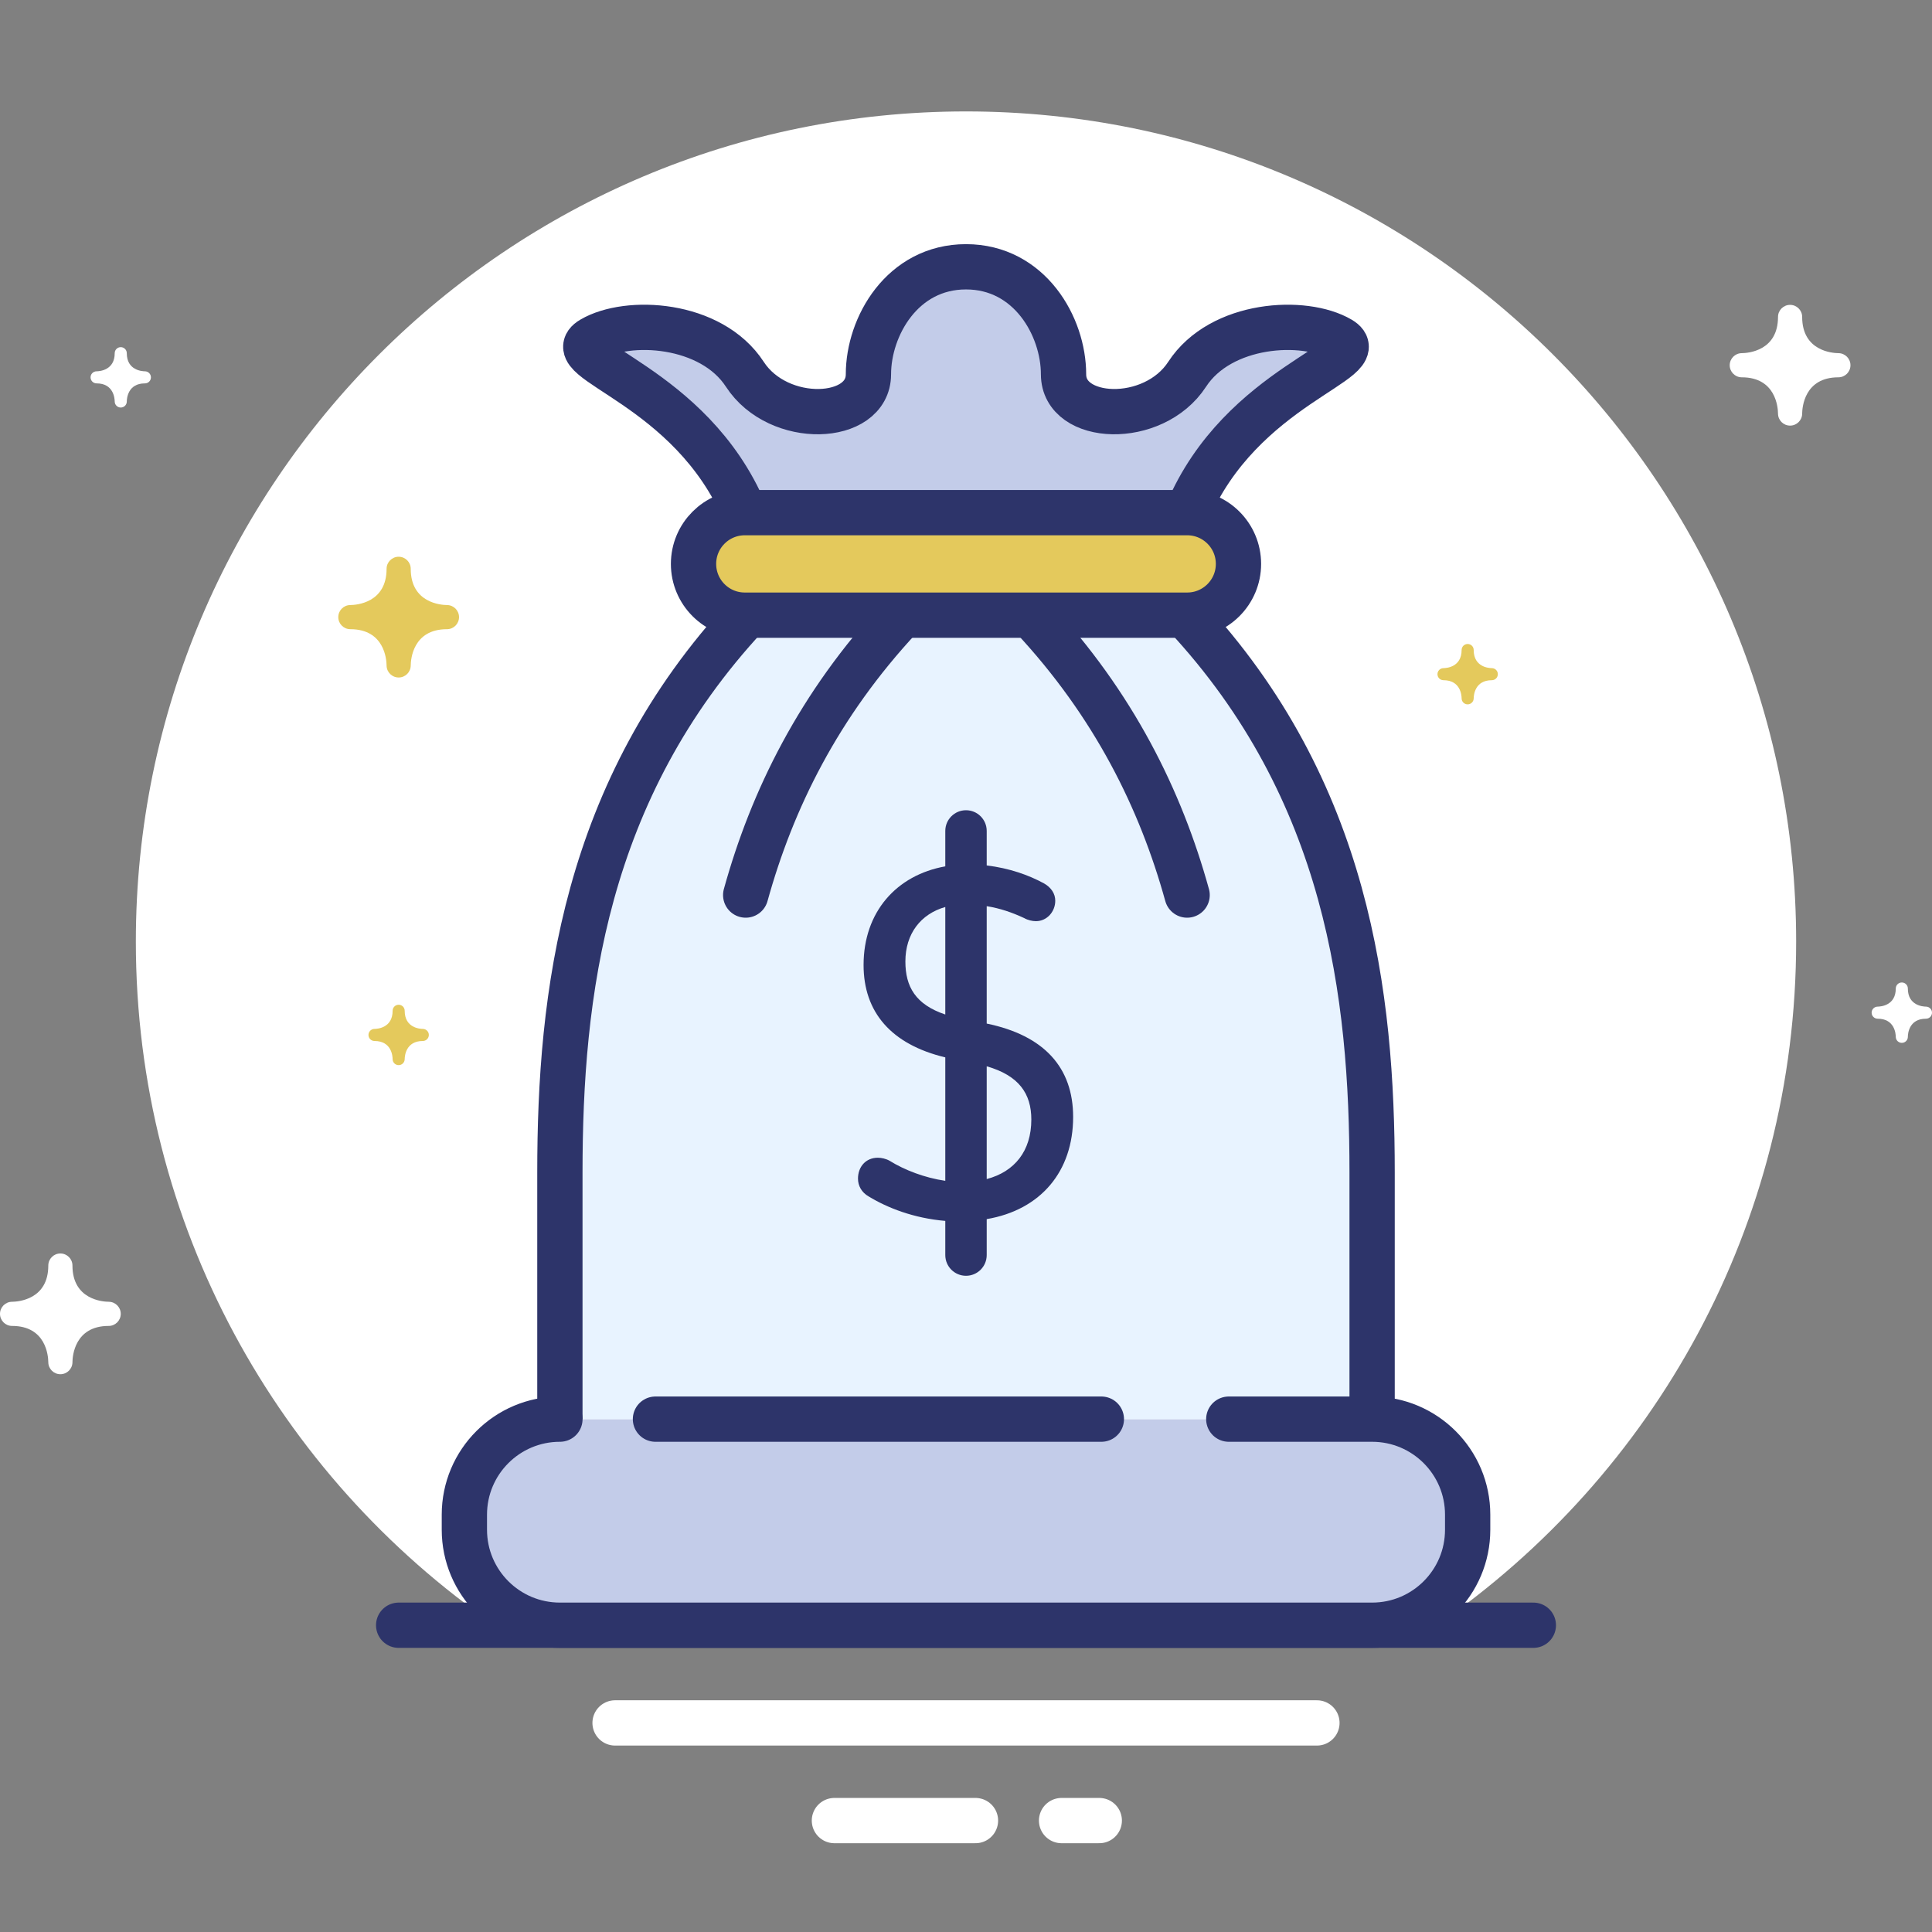 <?xml version="1.0" encoding="utf-8"?>
<!-- Generator: Adobe Illustrator 17.0.0, SVG Export Plug-In . SVG Version: 6.00 Build 0)  -->
<!DOCTYPE svg PUBLIC "-//W3C//DTD SVG 1.1//EN" "http://www.w3.org/Graphics/SVG/1.1/DTD/svg11.dtd">
<svg version="1.1" xmlns="http://www.w3.org/2000/svg" xmlns:xlink="http://www.w3.org/1999/xlink" x="0px" y="0px" width="64px"
	 height="64px" viewBox="0 0 64 64" enable-background="new 0 0 64 64" xml:space="preserve">
<rect x="0" y="0" width="64" height="64" fill="#808080" stroke="none"/>
<g id="Layer_4">
</g>
<g id="Layer_3">
</g>
<g id="Layer_2">
</g>
<g id="Layer_1">
</g>
<g id="Layer_5">
	<g>
		<g>
			<path fill="#FFFFFF" d="M59.5,31.191c0-15.188-12.312-27.5-27.5-27.5S4.5,16.003,4.5,31.191c0,9.396,4.715,17.687,11.905,22.647
				h31.191C54.785,48.878,59.5,40.587,59.5,31.191z"/>
		</g>
		
			<line fill="none" stroke="#2D346A" stroke-width="1.5" stroke-linecap="round" stroke-miterlimit="10" x1="13.206" y1="53.838" x2="50.794" y2="53.838"/>
		
			<line fill="none" stroke="#FFFFFF" stroke-width="1.5" stroke-linecap="round" stroke-linejoin="round" stroke-miterlimit="10" x1="20.375" y1="57.074" x2="43.625" y2="57.074"/>
		
			<line fill="none" stroke="#FFFFFF" stroke-width="1.5" stroke-linecap="round" stroke-linejoin="round" stroke-miterlimit="10" x1="27.641" y1="60.309" x2="32.314" y2="60.309"/>
		
			<line fill="none" stroke="#FFFFFF" stroke-width="1.5" stroke-linecap="round" stroke-linejoin="round" stroke-miterlimit="10" x1="35.166" y1="60.309" x2="36.415" y2="60.309"/>
	</g>
	<g>
		<path fill="#C3CCE9" d="M45.452,47.011h-4.748H18.548c-1.748,0-3.165,1.417-3.165,3.165v0.496c0,1.748,1.417,3.165,3.165,3.165
			h26.905c1.748,0,3.165-1.417,3.165-3.165v-0.496C48.618,48.428,47.2,47.011,45.452,47.011z"/>
		<g>
			<path fill="#C3CCE9" d="M44.397,11.237c-1.187-0.7-3.957-0.553-5.072,1.162c-1.116,1.715-4.094,1.583-4.094,0
				S34.11,8.838,32,8.838s-3.231,1.978-3.231,3.561s-2.978,1.715-4.094,0c-1.116-1.715-3.885-1.862-5.072-1.162
				c-1.187,0.7,3.281,1.492,5.07,5.745h14.655C41.116,12.729,45.584,11.938,44.397,11.237z"/>
			<path fill="#E8F3FF" d="M45.452,47.011v-8.169c0-5.869-0.791-12.661-6.199-18.464H24.746c-5.407,5.803-6.199,12.595-6.199,18.464
				v8.169l0,0H45.452L45.452,47.011z"/>
			<path fill="#E4C95C" d="M39.327,20.378c0.938,0,1.698-0.76,1.698-1.698c0-0.938-0.76-1.698-1.698-1.698H24.673
				c-0.938,0-1.698,0.76-1.698,1.698c0,0.938,0.76,1.698,1.698,1.698h0.074h14.507H39.327z"/>
		</g>
	</g>
	<g>
		<path fill="none" stroke="#2D346A" stroke-width="1.5" stroke-linecap="round" stroke-miterlimit="10" d="M18.548,47.011
			c-1.748,0-3.165,1.417-3.165,3.165v0.497c0,1.748,1.417,3.165,3.165,3.165h26.905c1.748,0,3.165-1.417,3.165-3.165v-0.497
			c0-1.748-1.417-3.165-3.165-3.165h-4.748"/>
		<path fill="none" stroke="#2D346A" stroke-width="1.5" stroke-miterlimit="10" d="M24.746,20.378
			c-5.407,5.803-6.199,12.595-6.199,18.464v8.169"/>
		<path fill="none" stroke="#2D346A" stroke-width="1.5" stroke-linecap="round" stroke-miterlimit="10" d="M29.829,20.443
			c-2.704,2.901-4.253,6.05-5.127,9.207"/>
		<path fill="none" stroke="#2D346A" stroke-width="1.5" stroke-miterlimit="10" d="M39.254,20.378
			c5.407,5.803,6.199,12.595,6.199,18.464v8.169"/>
		<path fill="none" stroke="#2D346A" stroke-width="1.5" stroke-linecap="round" stroke-miterlimit="10" d="M41.026,18.68
			c0-0.938-0.76-1.698-1.698-1.698H24.672c-0.938,0-1.698,0.76-1.698,1.698l0,0c0,0.938,0.76,1.698,1.698,1.698h14.655
			C40.265,20.378,41.026,19.618,41.026,18.68L41.026,18.68z"/>
		
			<line fill="none" stroke="#2D346A" stroke-width="1.5" stroke-linecap="round" stroke-miterlimit="10" x1="36.484" y1="47.011" x2="21.713" y2="47.011"/>
		<path fill="none" stroke="#2D346A" stroke-width="1.5" stroke-linecap="round" stroke-miterlimit="10" d="M34.198,20.443
			c2.704,2.901,4.253,6.05,5.127,9.207"/>
		<g>
			<path fill="none" stroke="#2D346A" stroke-width="1.5" stroke-miterlimit="10" d="M24.672,16.982
				c-1.788-4.253-6.257-5.045-5.07-5.745s3.957-0.553,5.072,1.162c1.116,1.715,4.094,1.583,4.094,0S29.89,8.838,32,8.838
				s3.231,1.978,3.231,3.561s2.978,1.715,4.094,0c1.116-1.715,3.885-1.862,5.072-1.162c1.187,0.7-3.281,1.492-5.07,5.745"/>
		</g>
	</g>
	<path fill="#2D346A" d="M35.549,37c0-1.627-0.951-2.699-2.863-3.093v-3.889c0.442,0.071,0.835,0.206,1.242,0.395
		c0.118,0.068,0.27,0.102,0.388,0.102c0.371,0,0.641-0.321,0.641-0.676c0-0.236-0.135-0.439-0.371-0.574
		c-0.509-0.278-1.15-0.506-1.9-0.596v-1.143c0-0.379-0.307-0.686-0.686-0.686s-0.686,0.307-0.686,0.686v1.173
		c-1.62,0.29-2.707,1.514-2.707,3.268c0,1.559,0.91,2.629,2.707,3.06v4.089c-0.691-0.101-1.351-0.358-1.845-0.664
		c-0.118-0.067-0.27-0.101-0.388-0.101c-0.405,0-0.659,0.304-0.659,0.692c0,0.237,0.118,0.456,0.354,0.591
		c0.626,0.381,1.495,0.721,2.538,0.81v1.132c0,0.379,0.307,0.686,0.686,0.686s0.686-0.307,0.686-0.686v-1.191
		C34.479,40.079,35.549,38.802,35.549,37z M29.992,31.849c0-0.912,0.504-1.571,1.322-1.804v3.562
		C30.33,33.276,29.992,32.688,29.992,31.849z M32.686,39.058v-3.736c1.068,0.308,1.478,0.907,1.478,1.763
		C34.164,38.136,33.604,38.816,32.686,39.058z"/>
	<path fill="#FFFFFF" d="M1.6,45.125c-0.002-0.201-0.071-1.202-1.2-1.202c-0.002,0-0.002,0-0.003,0c-0.002,0-0.003,0-0.005,0h0
		c-0.001,0-0.001,0-0.001,0H0.39c0,0-0.001,0-0.002,0C0.173,43.917,0,43.74,0,43.523c0-0.22,0.178-0.399,0.398-0.4
		c0.201-0.002,1.202-0.071,1.202-1.2c0-0.221,0.179-0.4,0.4-0.4s0.4,0.179,0.4,0.4c0,1.129,1.001,1.198,1.202,1.2
		C3.822,43.124,4,43.303,4,43.523c0,0.221-0.179,0.4-0.4,0.4c-1.129,0-1.198,1.002-1.2,1.2c0,0.002,0,0.002,0,0.002
		c0,0.003-0.001,0.006,0,0.006v0.001v0.001c0,0,0,0.001,0,0.002C2.394,45.35,2.217,45.523,2,45.523
		C1.78,45.523,1.601,45.345,1.6,45.125z"/>
	<path fill="#FFFFFF" d="M62.8,34.347c-0.001-0.101-0.036-0.601-0.6-0.601h-0.001h-0.002h0h-0.001h-0.001h0
		C62.087,33.743,62,33.655,62,33.546c0-0.11,0.089-0.199,0.199-0.2c0.101-0.001,0.601-0.036,0.601-0.6c0-0.111,0.089-0.2,0.2-0.2
		s0.2,0.089,0.2,0.2c0,0.564,0.5,0.599,0.601,0.6c0.11,0.001,0.199,0.09,0.199,0.2c0,0.111-0.089,0.2-0.2,0.2
		c-0.565,0-0.599,0.501-0.6,0.6c0,0.001,0,0.001,0,0.001c0,0.001-0.001,0.003-0.001,0.003c0.001,0,0.001,0,0.001,0v0.001v0.001
		c-0.003,0.108-0.091,0.194-0.2,0.194C62.89,34.546,62.801,34.457,62.8,34.347z"/>
	<path fill="#E4C95C" d="M13.606,22.045c0.002-0.201,0.071-1.202,1.2-1.202c0.002,0,0.002,0,0.003,0c0.002,0,0.003,0,0.005,0h0
		h0.001h0.001c0,0,0.001,0,0.002,0c0.215-0.006,0.388-0.183,0.388-0.4c0-0.22-0.178-0.399-0.398-0.4
		c-0.201-0.002-1.202-0.071-1.202-1.2c0-0.221-0.179-0.4-0.4-0.4s-0.4,0.179-0.4,0.4c0,1.129-1.001,1.198-1.202,1.2
		c-0.22,0.001-0.398,0.18-0.398,0.4c0,0.221,0.179,0.4,0.4,0.4c1.129,0,1.198,1.002,1.2,1.2c0,0.002,0,0.002,0,0.002
		c0,0.003,0.001,0.006,0,0.006v0.001c0,0,0,0.001,0,0.001c0,0.001,0,0.001,0,0.002c0.006,0.215,0.183,0.388,0.4,0.388
		C13.426,22.443,13.605,22.265,13.606,22.045z"/>
	<path fill="#FFFFFF" d="M58.899,13.701c-0.002-0.201-0.071-1.202-1.2-1.202c-0.002,0-0.002,0-0.003,0c-0.002,0-0.003,0-0.005,0h0
		c-0.001,0-0.001,0-0.001,0s-0.001,0-0.001,0c0,0-0.001,0-0.002,0c-0.215-0.006-0.388-0.183-0.388-0.4c0-0.22,0.178-0.399,0.398-0.4
		c0.201-0.002,1.202-0.071,1.202-1.2c0-0.221,0.179-0.4,0.4-0.4c0.221,0,0.4,0.179,0.4,0.4c0,1.129,1.001,1.198,1.202,1.2
		c0.22,0.001,0.398,0.18,0.398,0.4c0,0.221-0.179,0.4-0.4,0.4c-1.129,0-1.198,1.002-1.2,1.2c0,0.002,0,0.002,0,0.002
		c0,0.003-0.001,0.006,0,0.006v0.001c0,0,0,0.001,0,0.001v0.002c-0.006,0.215-0.183,0.388-0.4,0.388
		C59.078,14.099,58.9,13.921,58.899,13.701z"/>
	<path fill="#E4C95C" d="M48.818,23.134c0.001-0.101,0.036-0.601,0.6-0.601h0.001h0.002h0c0,0,0.001,0,0.001,0h0.001h0
		c0.108-0.003,0.195-0.091,0.195-0.2c0-0.11-0.089-0.199-0.199-0.2c-0.101-0.001-0.601-0.036-0.601-0.6c0-0.111-0.089-0.2-0.2-0.2
		c-0.111,0-0.2,0.089-0.2,0.2c0,0.564-0.5,0.599-0.601,0.6c-0.11,0.001-0.199,0.09-0.199,0.2c0,0.111,0.089,0.2,0.2,0.2
		c0.565,0,0.599,0.501,0.6,0.6c0,0.001,0,0.001,0,0.001c0,0.001,0.001,0.003,0.001,0.003l-0.001,0v0.001v0.001
		c0.003,0.108,0.091,0.194,0.2,0.194C48.728,23.333,48.817,23.244,48.818,23.134z"/>
	<path fill="#E4C95C" d="M13.406,35.085c0.001-0.101,0.036-0.601,0.6-0.601h0.001h0.002h0h0.001h0.001h0
		c0.108-0.003,0.195-0.091,0.195-0.2c0-0.11-0.089-0.199-0.199-0.2c-0.101-0.001-0.601-0.036-0.601-0.6c0-0.111-0.089-0.2-0.2-0.2
		s-0.2,0.089-0.2,0.2c0,0.564-0.5,0.599-0.601,0.6c-0.11,0.001-0.199,0.09-0.199,0.2c0,0.111,0.089,0.2,0.2,0.2
		c0.565,0,0.599,0.501,0.6,0.6c0,0.001,0,0.001,0,0.001c0,0.001,0.001,0.003,0.001,0.003c-0.001,0-0.001,0-0.001,0v0.001v0.001
		c0.003,0.108,0.091,0.194,0.2,0.194C13.316,35.284,13.405,35.195,13.406,35.085z"/>
	<path fill="#FFFFFF" d="M3.8,13.301C3.799,13.2,3.764,12.7,3.2,12.7H3.199H3.196h0H3.196H3.195h0C3.087,12.697,3,12.609,3,12.5
		c0-0.11,0.089-0.199,0.199-0.2C3.3,12.299,3.8,12.264,3.8,11.7c0-0.111,0.089-0.2,0.2-0.2c0.111,0,0.2,0.089,0.2,0.2
		c0,0.564,0.5,0.599,0.601,0.6C4.911,12.301,5,12.39,5,12.5c0,0.111-0.089,0.2-0.2,0.2c-0.565,0-0.599,0.501-0.6,0.6
		c0,0.001,0,0.001,0,0.001c0,0.001-0.001,0.003-0.001,0.003c0.001,0,0.001,0,0.001,0v0.001v0.001C4.197,13.413,4.109,13.5,4,13.5
		C3.89,13.5,3.801,13.411,3.8,13.301z"/>
</g>
</svg>
